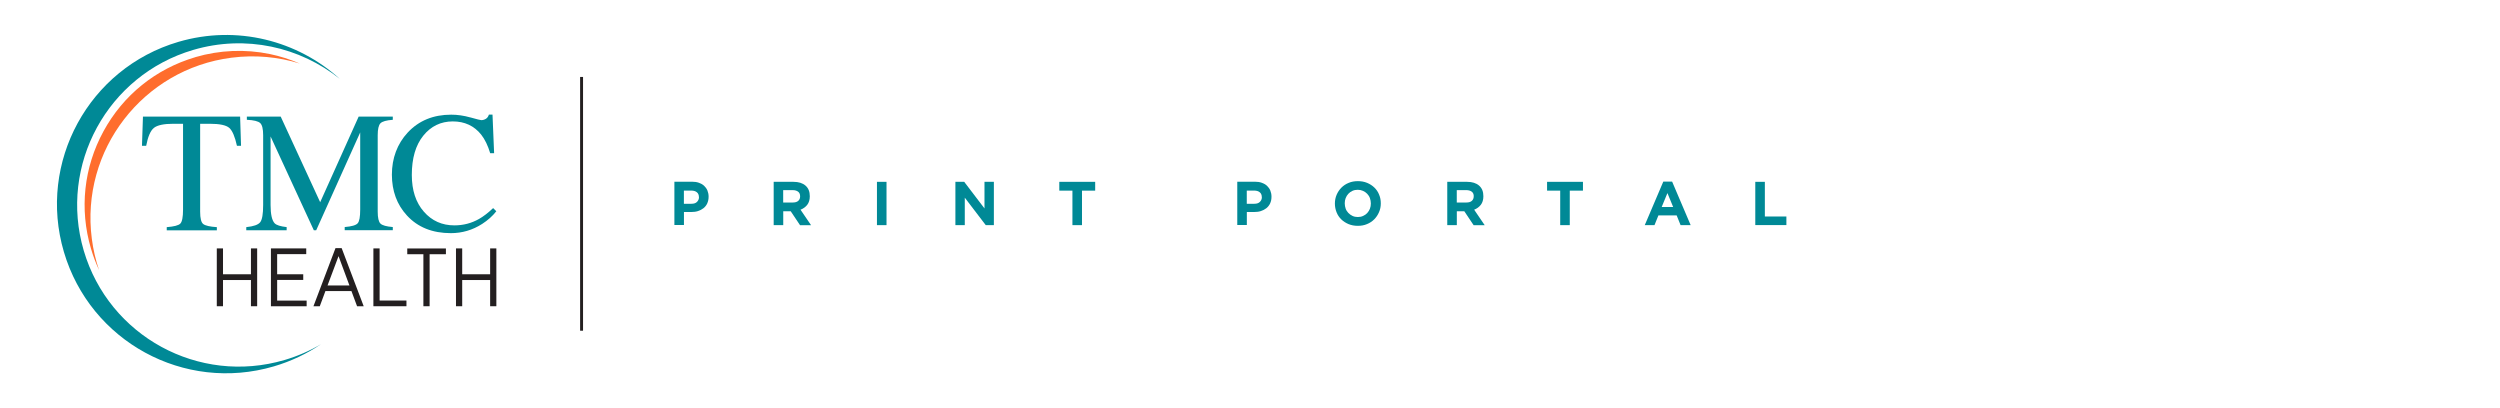 <?xml version="1.0" encoding="UTF-8"?><svg id="a" xmlns="http://www.w3.org/2000/svg" viewBox="0 0 434.06 70.88"><defs><style>.b{fill:#008996;}.c{fill:#ff6d2d;}.d{fill:#231f20;}</style></defs><rect class="d" x="100.72" y="13.36" width=".51" height="44.06"/><g><path class="b" d="M122.79,35.33c-.16,.32-.37,.6-.65,.82s-.6,.38-.96,.5c-.37,.12-.76,.16-1.18,.16h-1.25v2.26h-1.66v-7.52h3.07c.45,0,.86,.06,1.2,.19,.36,.13,.66,.3,.9,.53s.44,.5,.57,.82,.2,.67,.2,1.05v.02c0,.45-.09,.83-.24,1.16h0Zm-1.44-1.1c0-.37-.12-.66-.36-.85-.24-.2-.57-.29-.98-.29h-1.27v2.29h1.31c.42,0,.74-.1,.96-.32s.35-.49,.35-.81v-.02h-.01Z"/><path class="b" d="M138.9,39.09l-1.61-2.41h-1.3v2.41h-1.66v-7.52h3.44c.89,0,1.59,.22,2.09,.66,.5,.44,.74,1.04,.74,1.83v.02c0,.61-.15,1.1-.44,1.48-.3,.38-.68,.66-1.17,.85l1.83,2.69h-1.92Zm.02-5.01c0-.36-.12-.63-.35-.8s-.54-.27-.95-.27h-1.64v2.15h1.68c.41,0,.72-.09,.94-.29s.32-.45,.32-.78v-.02h0Z"/><path class="b" d="M152.26,39.09v-7.52h1.66v7.52h-1.66Z"/><path class="b" d="M171.15,39.09l-3.64-4.77v4.77h-1.63v-7.52h1.53l3.52,4.62v-4.62h1.63v7.52h-1.41Z"/><path class="b" d="M187.86,33.1v5.99h-1.66v-5.99h-2.28v-1.53h6.23v1.53h-2.29Z"/><path class="b" d="M220.52,35.33c-.16,.32-.37,.6-.65,.82s-.6,.38-.96,.5-.76,.16-1.18,.16h-1.25v2.26h-1.66v-7.52h3.07c.45,0,.86,.06,1.2,.19,.36,.13,.66,.3,.9,.53s.44,.5,.57,.82,.2,.67,.2,1.05v.02c0,.45-.08,.83-.24,1.16h0Zm-1.44-1.1c0-.37-.12-.66-.36-.85-.24-.2-.57-.29-.98-.29h-1.27v2.29h1.31c.42,0,.74-.1,.96-.32,.23-.22,.35-.49,.35-.81v-.02h-.01Z"/><path class="b" d="M239.43,36.84c-.2,.46-.47,.88-.83,1.24s-.78,.64-1.26,.83c-.49,.21-1.02,.3-1.6,.3s-1.11-.1-1.6-.3c-.49-.21-.9-.47-1.26-.82s-.63-.75-.82-1.23-.29-.97-.29-1.51v-.02c0-.53,.1-1.04,.3-1.51,.2-.46,.47-.88,.83-1.24s.78-.64,1.26-.83c.49-.21,1.02-.3,1.61-.3s1.11,.1,1.6,.3c.49,.21,.9,.47,1.26,.82s.63,.75,.82,1.23c.2,.47,.29,.97,.29,1.51v.02c0,.53-.1,1.03-.31,1.51h0Zm-1.42-1.52c0-.32-.06-.63-.16-.92s-.27-.53-.47-.75c-.21-.22-.44-.38-.73-.51s-.58-.19-.92-.19-.64,.06-.92,.19c-.28,.13-.51,.29-.71,.51s-.35,.46-.46,.74-.16,.58-.16,.9v.02c0,.32,.06,.63,.16,.92s.27,.53,.47,.75c.21,.21,.44,.38,.72,.51,.28,.13,.58,.19,.92,.19s.64-.06,.92-.19c.28-.12,.52-.29,.72-.51s.35-.46,.46-.74,.16-.59,.16-.9v-.02h0Z"/><path class="b" d="M255.85,39.09l-1.61-2.41h-1.3v2.41h-1.66v-7.52h3.44c.89,0,1.59,.22,2.09,.66,.5,.44,.74,1.04,.74,1.83v.02c0,.61-.15,1.1-.44,1.48-.3,.38-.68,.66-1.16,.85l1.83,2.69h-1.93Zm.03-5.01c0-.36-.12-.63-.35-.8s-.54-.27-.96-.27h-1.64v2.15h1.68c.41,0,.72-.09,.94-.29s.32-.45,.32-.78v-.02h.01Z"/><path class="b" d="M272.55,33.1v5.99h-1.66v-5.99h-2.28v-1.53h6.23v1.53h-2.29Z"/><path class="b" d="M291.79,39.09l-.68-1.69h-3.17l-.68,1.69h-1.69l3.22-7.56h1.53l3.22,7.56h-1.75Zm-2.28-5.58l-1,2.43h1.99l-1-2.43h.01Z"/><path class="b" d="M304.76,39.09v-7.52h1.66v6.02h3.74v1.49h-5.4Z"/></g><g><g><path class="b" d="M49.38,62.51c-14.87,4.37-30.46-4.13-34.84-19-4.37-14.87,4.13-30.46,19-34.84,9.13-2.69,18.54-.51,25.45,5.02-7.33-6.64-17.84-9.41-28.02-6.42C15.42,11.85,6.51,28.17,11.09,43.73c4.58,15.56,20.9,24.46,36.46,19.88,2.99-.88,5.73-2.19,8.18-3.85-1.95,1.15-4.07,2.08-6.34,2.75"/><path class="c" d="M33.91,9.93c-6.86,2.02-12.52,6.58-15.94,12.86-3.42,6.27-4.2,13.51-2.18,20.36,.38,1.3,.85,2.55,1.41,3.75-.59-1.74-1.02-3.56-1.26-5.46-1.99-15.37,8.87-29.44,24.24-31.42,4.12-.53,8.15-.14,11.87,1.01-1.68-.72-3.43-1.28-5.21-1.65-4.26-.88-8.73-.69-12.92,.54Z"/></g><g><g><path class="b" d="M24.82,20.25h16.87l.16,5.07h-.71c-.35-1.59-.79-2.63-1.33-3.11-.54-.48-1.67-.72-3.4-.72h-1.66v15.27c0,1.15,.18,1.86,.54,2.14,.36,.28,1.15,.46,2.36,.54v.55h-8.7v-.55c1.26-.1,2.05-.3,2.36-.62,.31-.32,.47-1.12,.47-2.41v-14.92h-1.68c-1.65,0-2.78,.24-3.37,.71-.6,.48-1.05,1.52-1.35,3.12h-.73l.17-5.07Z"/><path class="b" d="M42.8,39.43c1.23-.13,2.02-.4,2.37-.84,.35-.43,.52-1.43,.52-3.01v-12.11c0-1.08-.17-1.78-.51-2.1-.34-.32-1.11-.52-2.32-.57v-.55h5.88l6.85,14.86,6.68-14.86h5.93v.55c-1.11,.08-1.82,.28-2.14,.6-.32,.33-.48,1.02-.48,2.07v13.26c0,1.09,.16,1.78,.48,2.09,.32,.31,1.03,.51,2.14,.6v.55h-8.35v-.55c1.2-.1,1.95-.31,2.25-.65,.3-.33,.44-1.13,.44-2.39v-13.39l-7.64,16.99h-.41l-7.51-16.29v11.89c0,1.63,.24,2.69,.71,3.19,.31,.32,1.01,.54,2.08,.66v.55h-7.01v-.55Z"/><path class="b" d="M81.65,20.38c1.14,.32,1.77,.48,1.91,.48,.28,0,.55-.08,.8-.23,.25-.16,.43-.4,.52-.73h.63l.28,6.7h-.68c-.4-1.33-.92-2.4-1.56-3.22-1.22-1.53-2.87-2.3-4.94-2.3s-3.79,.83-5.12,2.48c-1.33,1.65-1.99,3.92-1.99,6.82,0,2.66,.7,4.79,2.09,6.37,1.39,1.59,3.16,2.38,5.3,2.38,1.54,0,2.97-.37,4.27-1.11,.75-.42,1.57-1.05,2.46-1.89l.55,.55c-.66,.84-1.48,1.57-2.46,2.2-1.67,1.07-3.48,1.6-5.43,1.6-3.2,0-5.75-1.02-7.63-3.07-1.74-1.89-2.61-4.26-2.61-7.09s.92-5.34,2.75-7.31c1.93-2.07,4.45-3.1,7.55-3.1,1.08,0,2.19,.16,3.32,.48Z"/></g><g><path class="d" d="M37.64,43.13h1.08v4.49h4.85v-4.49h1.08v10.04h-1.08v-4.55h-4.85v4.55h-1.08v-10.04Z"/><path class="d" d="M47.05,43.13h6.12v.99h-5.05v3.5h4.53v.98h-4.53v3.59h5.12v.99h-6.2v-10.04Z"/><path class="d" d="M58.26,43.08h1.06l3.83,10.1h-1.15l-.98-2.64h-4.52l-.98,2.64h-1.1l3.83-10.1Zm2.41,6.48l-1.89-5.09-1.91,5.09h3.8Z"/><path class="d" d="M64.83,43.13h1.08v9.05h4.66v.99h-5.74v-10.04Z"/><path class="d" d="M73.52,44.14h-2.81v-1h6.71v1h-2.83v9.03h-1.08v-9.03Z"/><path class="d" d="M79.17,43.13h1.08v4.49h4.85v-4.49h1.08v10.04h-1.08v-4.55h-4.85v4.55h-1.08v-10.04Z"/></g></g></g></svg>